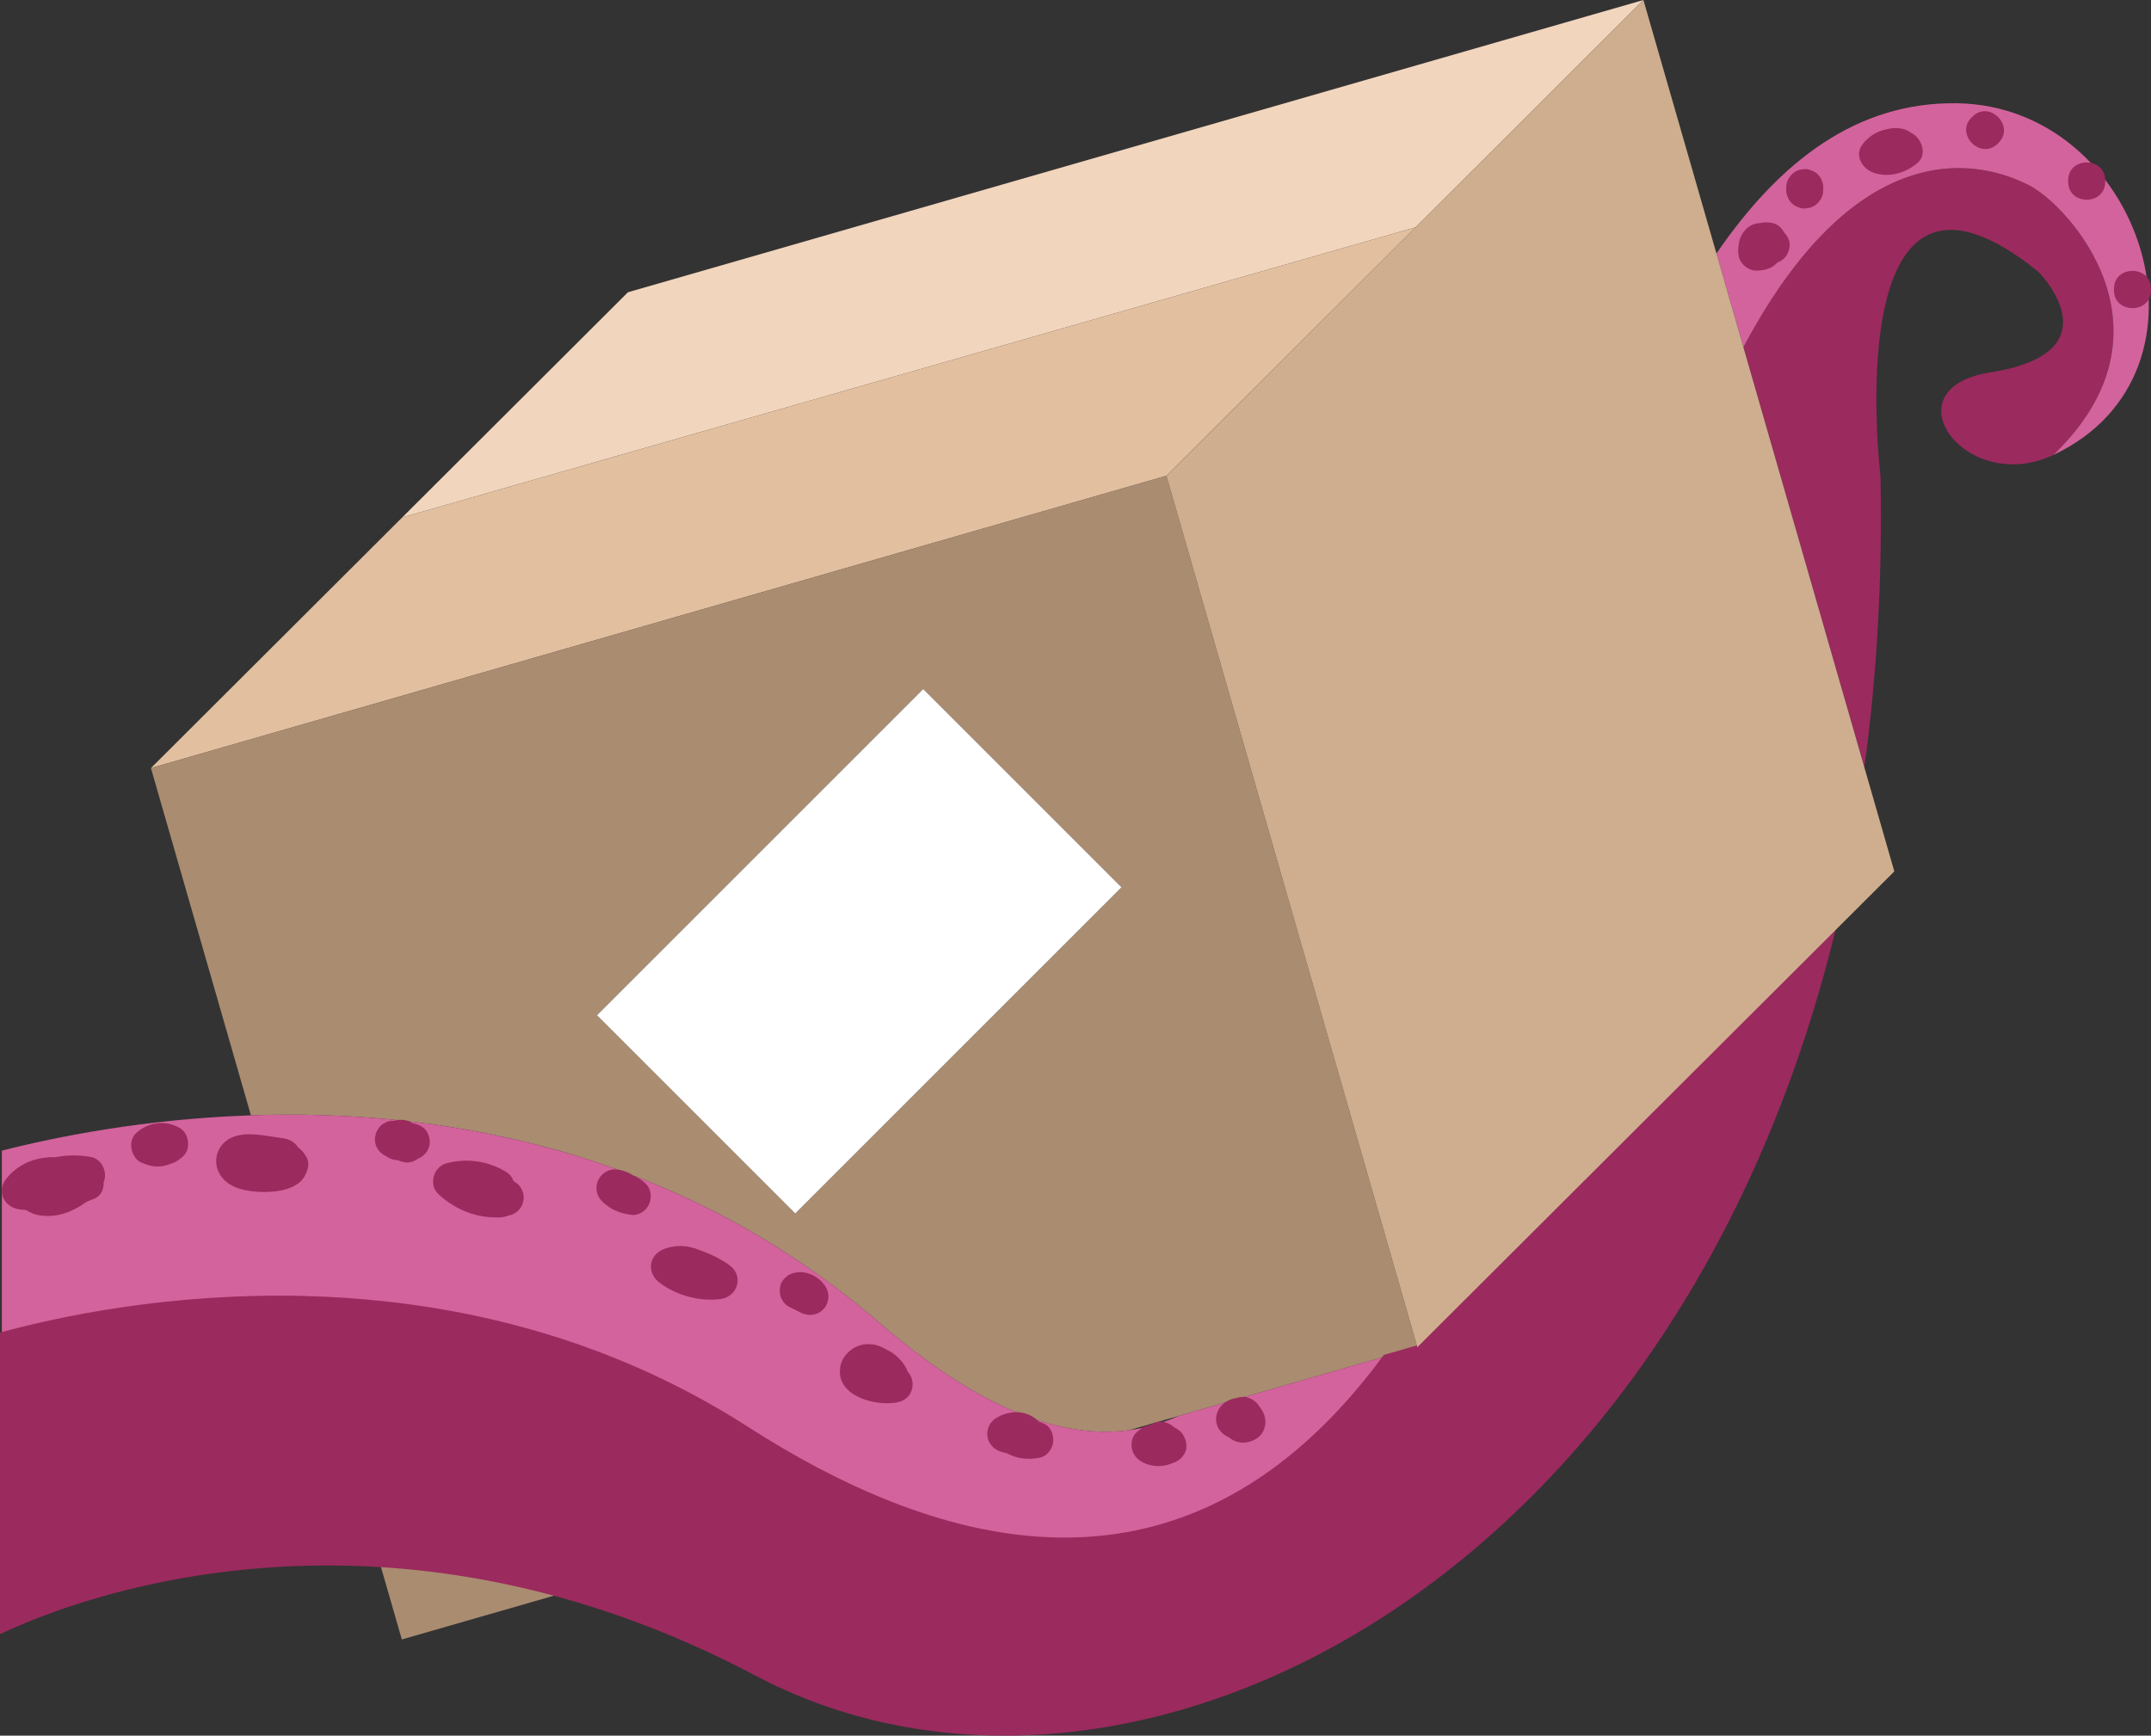 <?xml version="1.0" encoding="UTF-8"?><svg id="Layer_2" xmlns="http://www.w3.org/2000/svg" viewBox="0 0 580.76 468.69"><rect x="0" y="0" width="580.76" height="468.69" fill="#333333" stroke="none"/><defs><style>.cls-1{fill:#e2bf9f;}.cls-1,.cls-2,.cls-3,.cls-4,.cls-5,.cls-6,.cls-7{stroke-width:0px;}.cls-2{fill:#ceae8e;}.cls-8{stroke:#9b2a5e;stroke-miterlimit:10;}.cls-8,.cls-5{fill:#9b2a5e;}.cls-3{fill:#d3639c;}.cls-4{fill:#fff;}.cls-6{fill:#f2d5bd;}.cls-7{fill:#aa8c71;}</style></defs><polygon class="cls-6" points="443.72 0 382.19 61.38 181.07 118.98 108.58 139.74 169.54 78.92 443.72 0"/><polygon class="cls-1" points="382.19 61.38 314.93 128.48 193.84 163.34 40.75 207.41 108.58 139.74 181.07 118.98 382.19 61.38"/><path class="cls-7" d="M150.46,430.64l-41.97,12.08-5.77-20.04c7.47.46,15.23,1.31,23.24,2.62,7.93,1.29,16.11,3.05,24.5,5.34Z"/><path class="cls-7" d="M380.61,356.63h0s-11.5-39.95-11.5-39.95h0s-10.74-37.3-10.74-37.3l-43.44-150.9-121.09,34.86-153.09,44.07,27,93.77c12.39-.42,25.67-.12,39.47,1.29,1.08.11,2.15.22,3.23.35,18.21,2.08,37.27,6.13,56.37,13.04,1.32.48,2.64.97,3.97,1.48,14.11,5.4,28.22,12.39,41.99,21.34,8.31,5.39,16.5,11.5,24.5,18.4,13.54,11.67,25.84,19.59,37.1,24.27h0c1.89.79,3.76,1.49,5.59,2.09,8.96,2.96,17.22,3.78,24.89,2.76.01,0,.03,0,.04-.01l6.82-1.97,1.03-.29,5.42-1.57h.01l12.47-3.59,5.35-1.54,37.91-10.91h.01l8.74-2.52-2.06-7.17ZM214.72,327.69l-53.54-53.54,50.13-50.13,37.95-37.95,53.54,53.54-88.08,88.08Z"/><polygon class="cls-4" points="302.8 239.61 214.72 327.69 161.18 274.15 211.31 224.02 249.26 186.07 302.8 239.61"/><path class="cls-3" d="M373.92,366.32c-35.9,48.82-81.67,60.7-135.26,38.93h-.01c-11.95-4.85-24.29-11.38-36.99-19.54-7.63-4.9-15.35-9.18-23.1-12.89-33.21-15.95-66.97-21.63-96.63-22.36-35.93-.87-65.83,5.53-81.43,9.77v-49.51c14.78-3.77,38.67-8.56,67.25-9.53h0c42.74-1.46,95.99,5.64,145.03,37.49,8.31,5.39,16.5,11.5,24.5,18.4,26.94,23.23,49.01,31.6,67.59,29.12.01,0,.03,0,.04-.01,4.63-.62,9.05-1.91,13.27-3.83h.01l55.73-16.04Z"/><path class="cls-8" d="M494.9,251.84c-44.59,180.84-194.31,251.1-290.64,200.23-18.63-9.84-36.66-16.76-53.8-21.43-8.39-2.29-16.57-4.05-24.5-5.34-8.01-1.31-15.77-2.16-23.24-2.62-51.8-3.21-89.75,11.98-102.22,17.83v-80.28c15.6-4.24,45.5-10.64,81.43-9.77,29.66.73,63.42,6.41,96.63,22.36,7.75,3.71,15.47,7.99,23.1,12.89,12.7,8.16,25.04,14.69,36.99,19.54h.01c53.59,21.77,99.36,9.89,135.26-38.93h.01l8.74-2.52,112.23-111.96Z"/><path class="cls-5" d="M554.37,122.87c-23.62,11.12-44.9-17.91-17-22.31,34.56-5.45,13.01-27.14,13.01-27.14-54.65-44.24-42.65,55.23-42.65,55.23.55,27.86-1.01,54.05-4.36,78.57l-32.66-113.46c33.84-63.7,69.53-47.53,77.07-43.76,10.41,5.21,41.81,39.04,6.59,72.87Z"/><path class="cls-3" d="M554.37,122.87c35.22-33.83,3.82-67.66-6.59-72.87-7.54-3.77-43.23-19.94-77.07,43.76l-7.28-25.31c17.23-25.13,38.06-40.92,64.83-40.57,50.13.66,73.52,72.68,26.11,94.99Z"/><polygon class="cls-2" points="511.46 235.31 494.9 251.84 382.67 363.8 380.61 356.63 380.61 356.62 369.11 316.68 369.11 316.67 358.37 279.38 314.93 128.48 382.19 61.38 443.72 0 463.43 68.45 470.71 93.76 503.37 207.22 511.46 235.31"/><path class="cls-5" d="M24.69,312.47c-2.62-.56-6.3-.66-9.78.02-4.97-.13-9.66,1.57-13.04,5.58-2.96,3.51-.84,8.02,3.54,8.54.53.06,1.1.12,1.69.17,1.11.76,2.44,1.27,3.87,1.46,4.42.59,8.56-.95,12.06-3.48.19-.1.38-.2.56-.31.66-.26,1.33-.52,1.99-.81,1.76-.76,2.49-2.57,2.42-4.37.07-.21.14-.42.2-.65.66-2.5-.83-5.58-3.49-6.15Z"/><path class="cls-5" d="M82.32,311.8c-.46-.75-1.09-1.4-1.84-1.96-.88-1.44-2.5-2.3-4.31-2.51-4.18-.49-9.02-1.86-13.11-.35-4.41,1.63-6.07,6.7-3.42,10.57,2.38,3.48,7.24,4.24,11.14,4.32,4.03.08,10.06-.64,11.8-4.93.87-1.69.97-3.71-.27-5.13Z"/><path class="cls-5" d="M48.34,304.49c-3.84-2.08-8.23-1.46-11.48,1.39-1.81,1.58-1.82,4.34-.63,6.27.04.07.09.14.13.21.03.04.06.09.09.13.39.59.89,1.08,1.56,1.38.1.04.19.08.29.12.07.03.14.06.22.09,1.3.54,2.54.93,4.02.93,1.38,0,2.54-.33,3.75-.81.82-.23,1.6-.65,2.22-1.22,1.04-.64,1.87-1.61,2.15-2.84.48-2.12-.3-4.56-2.3-5.65Z"/><path class="cls-5" d="M116.04,308.3c-.06-1.29-.48-2.63-1.46-3.54-.9-.83-1.84-1.18-2.98-1.38-.53-.33-1.1-.59-1.71-.76-1.2-.34-2.46-.3-3.61.06-.03,0-.05,0-.08-.01-1.13-.15-2.79.65-3.54,1.46-.76.83-1.23,1.75-1.38,2.87-.32,2.35,1,4.39,3.11,5.29.8.6,1.77.97,2.87.98.44.14.87.29,1.31.43,1.51.5,3.01.12,4.17-.74,1.9-.72,3.39-2.58,3.3-4.68Z"/><path class="cls-5" d="M138.65,318.93c-.33-.98-1.01-1.89-2.15-2.57-4.87-2.9-10.43-3.65-15.91-2.24-3.56.92-4.97,5.8-2.21,8.36,4.62,4.28,10.58,6.62,16.91,6.24.68-.04,1.29-.2,1.84-.42,4.9-.88,5.82-7.06,1.51-9.37Z"/><path class="cls-5" d="M174.27,319.55c-.99-.91-2.13-1.65-3.36-2.13-1.4-.98-3.07-1.54-4.9-1.63-1.98-.09-3.83,1.33-4.57,3.07-.77,1.83-.4,4.04,1.03,5.46.51.51,1.07.99,1.67,1.42.02.01.04.02.06.04.51.36,1.03.69,1.59.95,1.68.79,3.11,1.13,4.95,1.36.77.1,1.87-.3,2.52-.68.94-.55,1.63-1.4,2.05-2.39.75-1.77.44-4.11-1.03-5.46Z"/><path class="cls-5" d="M196.78,341.52c-2.39-1.65-5-2.95-7.75-3.87-1.51-.67-3.1-1.07-4.72-1.16-.27-.03-.54-.03-.81-.02-1.39.02-2.8.27-4.2.8-4.23,1.61-4.74,6.5-1.19,9.14,4.59,3.41,10.47,5.02,16.15,4.43,4.96-.51,6.77-6.38,2.52-9.32Z"/><path class="cls-5" d="M222.24,346.6s-.02-.02-.03-.03c-.2-.33-.43-.62-.73-.85-1.09-.85-1.9-1.46-3.25-1.86-.86-.26-1.82-.4-2.72-.31-1.14.12-2.1.35-3.03,1.07-.83.64-1.55,1.55-1.79,2.6-.2.88-.2,1.78,0,2.66.25,1.11,1.27,2.48,2.3,2.99,1.06.53,2.13,1.06,3.19,1.58,2.25,1.12,4.87.76,6.45-1.29,1.54-1.99,1.34-4.74-.39-6.57Z"/><path class="cls-5" d="M245.05,370.38c-.11-.37-.26-.74-.47-1.11-1.28-2.21-3.12-3.83-5.27-4.86-1.61-.95-3.36-1.56-5.4-1.43-3.53.22-6.74,3.05-7.11,6.62-.75,7.3,8.97,9.94,14.65,9.23,2.02-.25,3.75-1.05,4.57-3.07.74-1.84.4-3.9-.96-5.37Z"/><path class="cls-5" d="M281.95,384.49c-.5-.22-.99-.42-1.49-.61-2.9-2.89-6.8-3.16-10.41-1.56-.16.07-.31.17-.46.27-1.57.68-2.74,2.15-2.98,3.92-.34,2.53,1.19,4.69,3.58,5.49.55.18,1.1.32,1.66.43,2.74,1.53,5.83,1.83,8.91,1.2,1.92-.39,3.34-2.33,3.58-4.16.24-1.79-.59-4.19-2.39-4.98Z"/><path class="cls-5" d="M320.33,390.27c-.03-.77-.24-1.5-.56-2.15-.51-1.21-1.49-2.1-2.73-2.66-1.58-1.48-4.15-2.22-6.01-.82-.02.01-.04.03-.06.04-1.17.17-2.17.46-3.06,1.3-1.1.66-1.98,1.69-2.26,2.92-.51,2.23.36,4.41,2.3,5.65,2.44,1.56,5.86,1.81,8.53.57,2.15-.54,3.96-2.55,3.86-4.85Z"/><path class="cls-5" d="M340.42,380.35s-.02-.05-.04-.07c-.09-.14-.19-.26-.29-.39-.62-1.1-1.66-1.96-3-2.43-1.06-.37-2.23-.29-3.3.08-1.98.27-3.82,1.33-4.81,3.16-1.07,1.98-.81,4.43.78,6.06.59.61,1.3,1.06,2.06,1.38,1.43,1.27,3.52,1.76,5.39,1.23,1-.28,2.25-.83,2.97-1.62.98-1.07,1.49-2.41,1.47-3.86-.02-1.32-.49-2.53-1.24-3.55Z"/><path class="cls-5" d="M483,64.88c-.28-.86-.72-1.53-1.3-2.12-.62-1.2-1.69-2.19-3.05-2.51-1.14-.27-2.26-.25-3.31-.03-.45.03-.9.08-1.36.19-2.55.61-4.39,3.24-4.54,5.79-.2,1.02-.2,2.1.07,3.21.5,2.07,2.69,3.73,4.82,3.67,1.4-.04,2.78-.25,4.02-.95.56-.32,1.07-.74,1.52-1.22,1.06-.39,2.13-1.21,2.64-2.18.61-1.16.92-2.57.5-3.85Z"/><path class="cls-5" d="M491.84,48.72c-.2-.62-.55-1.16-1.03-1.61-.45-.49-.99-.83-1.61-1.03-.6-.31-1.24-.46-1.93-.43-.44.06-.89.12-1.33.18-.85.24-1.58.67-2.21,1.29-.26.34-.52.67-.78,1.01-.45.78-.68,1.62-.68,2.52v.65c-.03.69.12,1.33.43,1.93.2.62.55,1.16,1.03,1.61.45.49.99.83,1.61,1.03.6.31,1.24.46,1.93.43.44-.06.89-.12,1.33-.18.85-.24,1.58-.67,2.21-1.29.26-.34.52-.67.78-1.01.45-.78.68-1.62.68-2.52v-.65c.03-.69-.12-1.33-.43-1.93Z"/><path class="cls-5" d="M516.62,36.23c-.3-.21-.61-.38-.93-.54-.49-.38-1.05-.66-1.65-.81-1.67-.41-3.22-.37-4.68.04-2.64.49-5.13,2.08-6.67,4.31-1.97,2.87.19,6.32,2.99,7.34,4.2,1.54,8.63.25,11.96-2.5,2.67-2.2,1.39-6.2-1.01-7.85Z"/><path class="cls-5" d="M532.53,31.5l-.21.21c-4.56,4.56,2.51,11.63,7.07,7.07l.21-.21c4.56-4.56-2.51-11.63-7.07-7.07Z"/><path class="cls-5" d="M558.4,48.7v.4c0,6.43,10,6.45,10,0v-.4c0-6.43-10-6.45-10,0Z"/><path class="cls-5" d="M570.76,77.98v.4c0,6.43,10,6.45,10,0v-.4c0-6.43-10-6.45-10,0Z"/></svg>